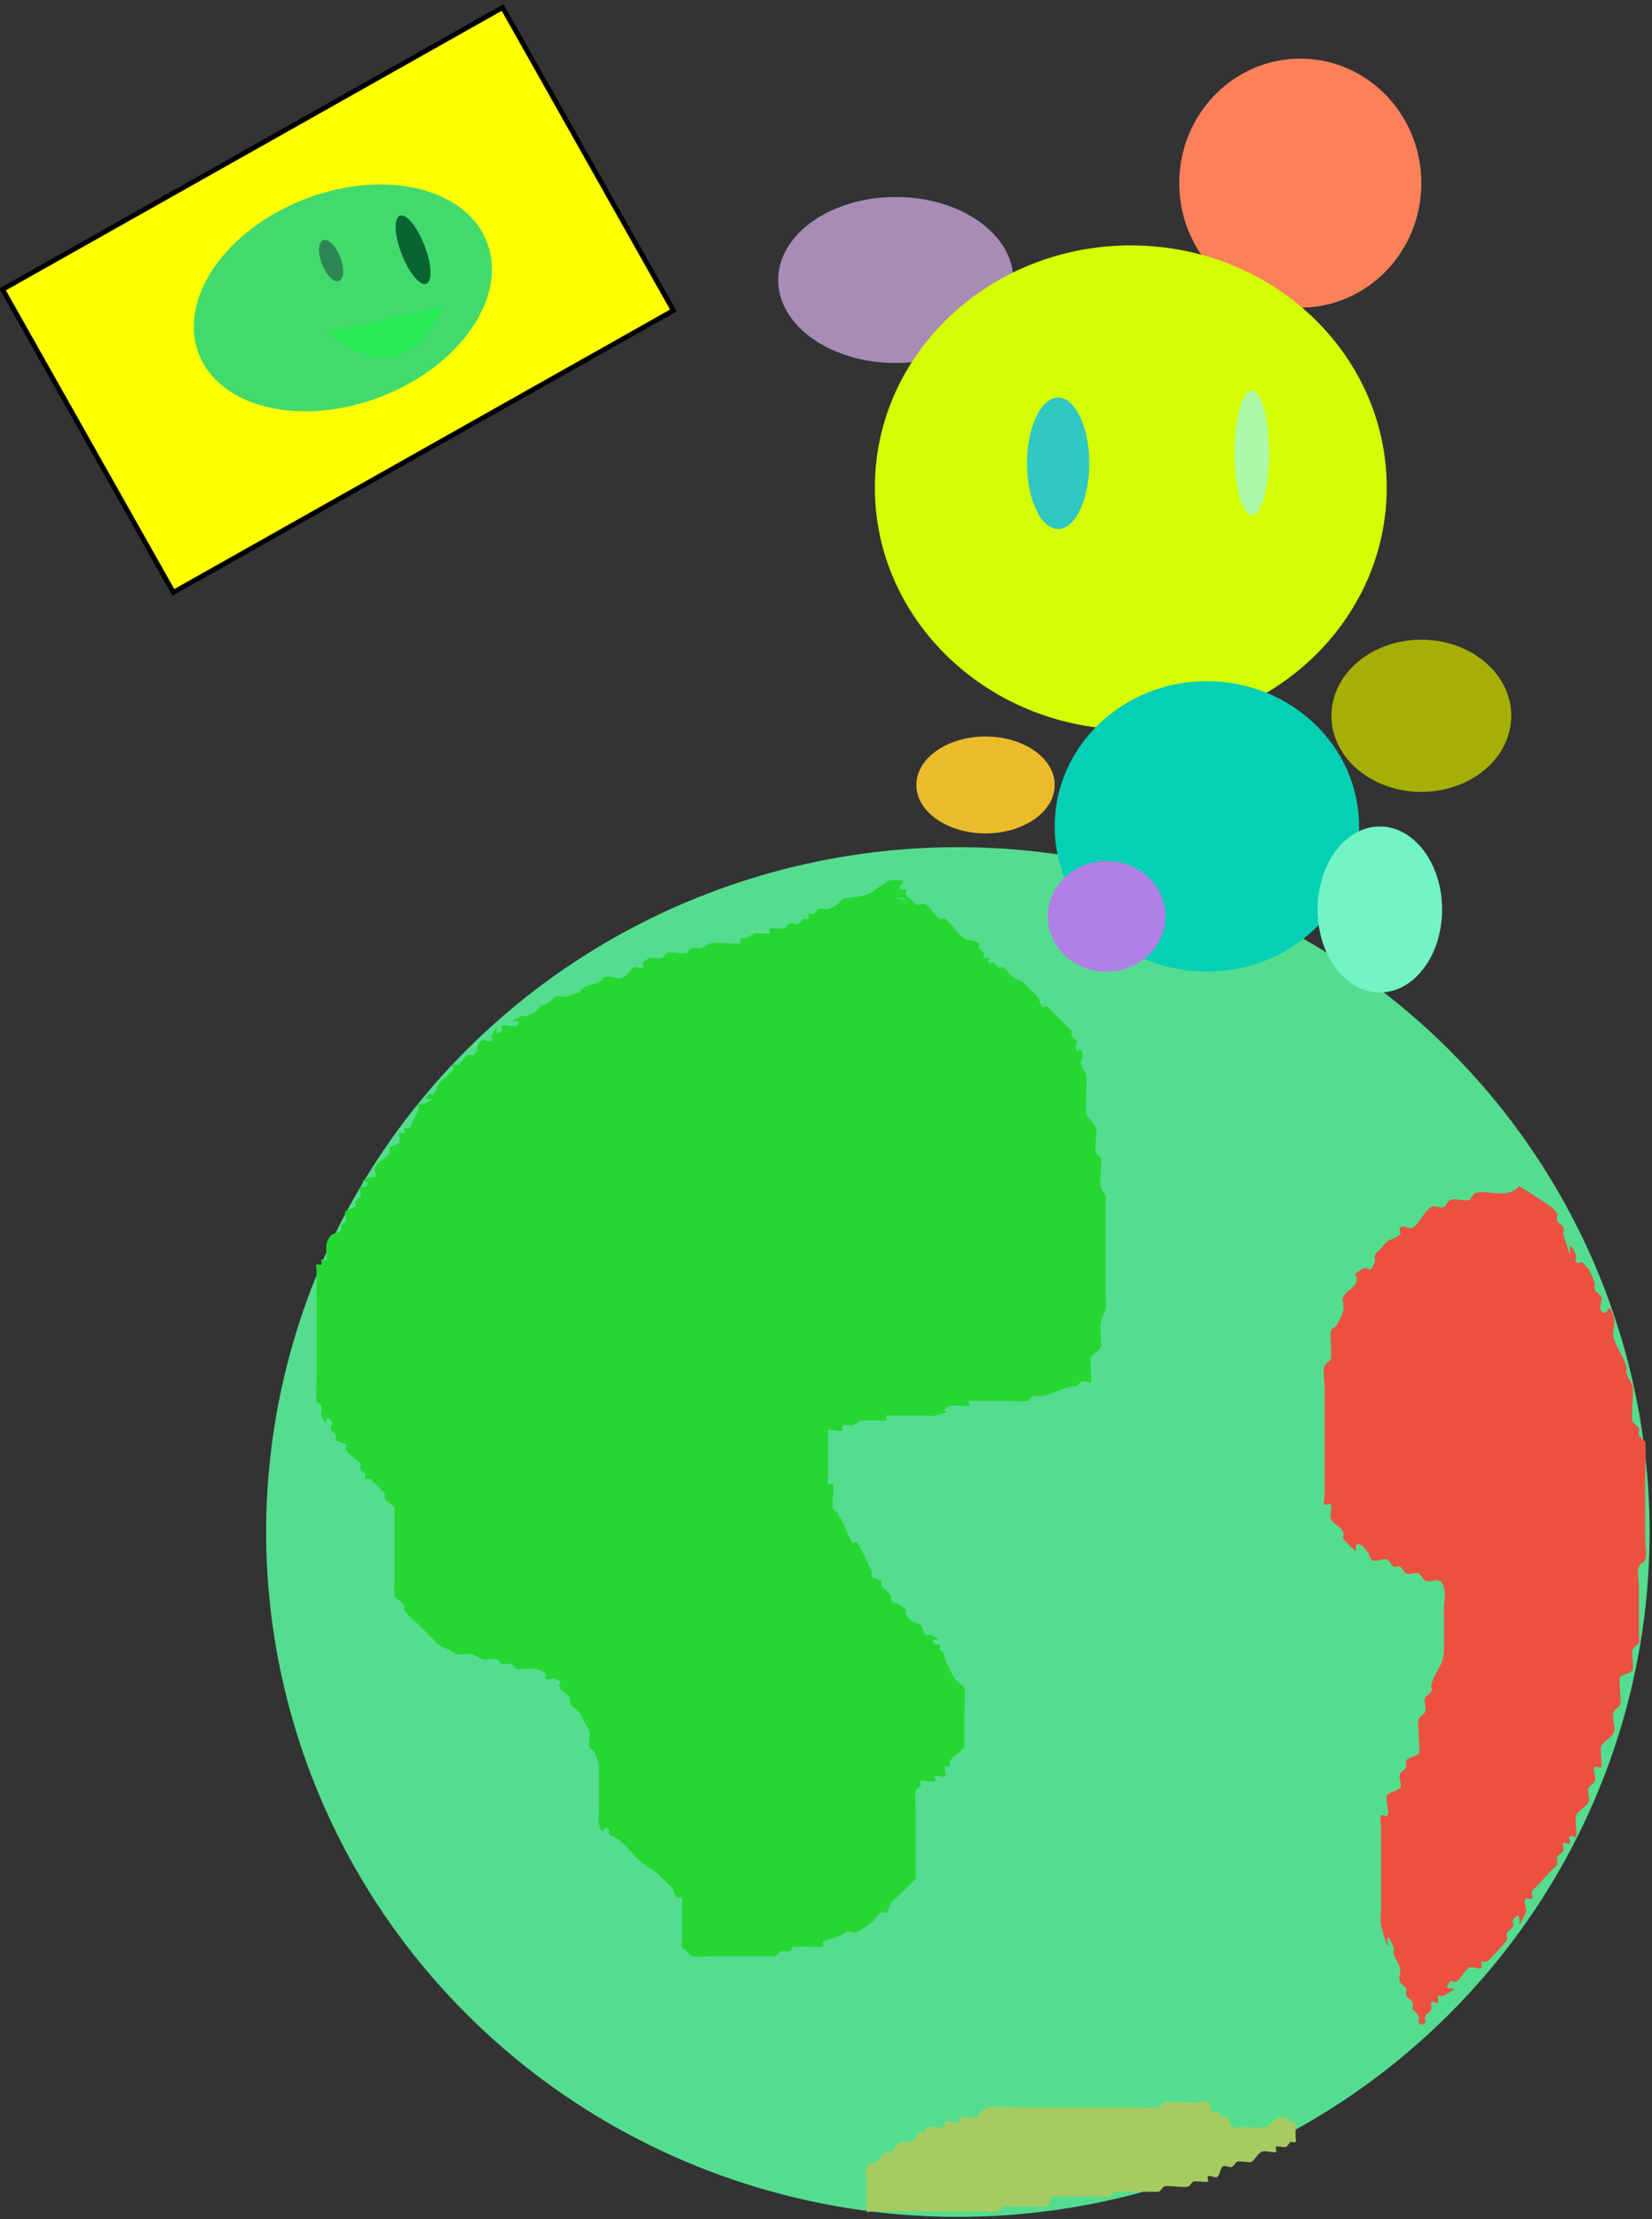 <?xml version="1.0" standalone="no"?>
<svg xmlns:inkscape="http://www.inkscape.org/namespaces/inkscape" xmlns:rdf="http://www.w3.org/1999/02/22-rdf-syntax-ns#" xmlns="http://www.w3.org/2000/svg" xmlns:xlink="http://www.w3.org/1999/xlink" xmlns:ns1="http://sozi.baierouge.fr" xmlns:cc="http://creativecommons.org/ns#" xmlns:dc="http://purl.org/dc/elements/1.1/" xmlns:sodipodi="http://sodipodi.sourceforge.net/DTD/sodipodi-0.dtd" id="svg2" sodipodi:docname="bear_planet-20120928.svg" viewBox="0 0 339.19 455.65" version="1.1" inkscape:version="0.48.2 r9819">
	  <rect x="0" y="0" width="339.19" height="455.65" fill="#333333" stroke="none"/>
	  <title id="title3858">Bear_planet</title>
	  <sodipodi:namedview id="base" fit-margin-left="0" inkscape:snap-intersection-paths="true" inkscape:showpageshadow="false" inkscape:zoom="1" borderopacity="1.0" inkscape:current-layer="layer1" inkscape:cx="115.34137" inkscape:cy="227.73345" borderlayer="false" inkscape:object-paths="true" inkscape:window-maximized="1" showgrid="false" fit-margin-right="0" inkscape:snap-nodes="false" inkscape:document-units="px" bordercolor="#666666" inkscape:window-x="-8" inkscape:window-y="-8" inkscape:snap-smooth-nodes="false" fit-margin-bottom="0" inkscape:window-width="1024" inkscape:pageopacity="0.0" inkscape:pageshadow="2" pagecolor="#ffffff" inkscape:window-height="718" showborder="false" fit-margin-top="0"/>
	  <g id="layer1" inkscape:label="Layer 1" inkscape:groupmode="layer" transform="translate(-158.39 -287.59)">
	    <g id="g4490">
	      <path id="path3832" d="m260.45 288.81l116.31 197.02" style="fill:#3090d5" inkscape:connector-curvature="0"/>
	      <rect id="rect3826" style="stroke:#000000;stroke-width:1.003;fill:#ffff00" transform="matrix(.871 -.491 .491 .871 0 0)" height="71.419" width="117.88" y="380.38" x="-31.976"/>
	      <g id="g3806">
	        <path id="path2985" sodipodi:rx="142.02496" sodipodi:ry="140.60472" style="fill:#54dd8f" sodipodi:type="arc" d="m501.35 596.46a142.02 140.6 0 1 1 -284.05 0 142.02 140.6 0 1 1 284.05 0z" transform="translate(-4.261 5.681)" sodipodi:cy="596.46204" sodipodi:cx="359.32315"/>
	        <path id="path3016" style="fill:#ec5140" inkscape:connector-curvature="0" d="m470.36 531.13c-2.712 2.881-6.086 0.608-9.038 1.42-0.591 0.162-0.747 1.121-1.291 1.42-0.385 0.212-0.861 0-1.291 0-0.861 0-1.766-0.299-2.582 0-0.577 0.212-0.747 1.121-1.291 1.42-0.77 0.423-1.812-0.423-2.582 0-1.549 0.852-2.324 3.409-3.873 4.261-0.77 0.423-1.974-0.67-2.582 0-0.304 0.335 0.304 1.085 0 1.42-0.68 0.749-1.782 0.833-2.582 1.42-0.506 0.371-0.861 0.947-1.291 1.42-0.43 0.473-1.019 0.821-1.291 1.42-0.192 0.423 0.192 0.997 0 1.42-1.427 3.14-0.801 0.441-2.582 1.42-2.855 1.57-0.401 0.881-1.291 2.841-0.544 1.198-2.038 1.643-2.582 2.841-0.385 0.847 0.272 1.942 0 2.841-0.304 1.004-0.757 1.96-1.291 2.841-0.338 0.557-1.099 0.785-1.291 1.42-0.197 0.65 0.287 5.049 0 5.681-0.272 0.599-1.099 0.785-1.291 1.42-0.408 1.347 0 2.841 0 4.261v8.521 14.202c0 0.473-0.304 1.085 0 1.42 0.304 0.335 1.099-0.423 1.291 0 0.385 0.847-0.272 1.942 0 2.841 0.385 1.27 2.038 1.643 2.582 2.841 0.192 0.423-0.304 1.085 0 1.42 5.039 5.543 0.693-0.329 3.873 1.42 0.544 0.299 0.785 1.049 1.291 1.42 0.65 3.129 2.656 0.751 3.873 1.42 0.544 0.299 0.747 1.121 1.291 1.42 0.385 0.212 0.906-0.212 1.291 0 0.544 0.299 0.747 1.121 1.291 1.42 0.685 0.377 1.897-0.377 2.582 0 0.544 0.299 0.747 1.121 1.291 1.42 1.334 0.734 3.052-1.29 3.873 1.42 0.408 1.347 0 2.841 0 4.261v8.521c0 3.215-1.713 4.231-2.582 7.101-0.136 0.449 0.192 0.997 0 1.42-0.272 0.599-1.019 0.821-1.291 1.42-0.385 0.847 0.385 1.994 0 2.841-0.272 0.599-1.019 0.821-1.291 1.42-0.446 0.981 0.453 6.603 0 7.101-0.681 0.749-1.902 0.672-2.582 1.42-0.304 0.335 0.192 0.997 0 1.42-0.272 0.599-1.019 0.821-1.291 1.42-0.385 0.847 0.609 2.171 0 2.841-0.68 0.749-1.902 0.672-2.582 1.42-0.646 0.71 0.646 3.551 0 4.261-0.304 0.335-1.099-0.423-1.291 0-0.385 0.847 0 1.894 0 2.841v7.101 8.521c0 0.933-0.243 3.459 0 4.261 3.118 10.287-0.372-2.239 2.582 4.261 0.192 0.423-0.136 0.971 0 1.42 0.304 1.004 0.987 1.836 1.291 2.841 0.272 0.898-0.385 1.994 0 2.841 0.272 0.599 1.019 0.821 1.291 1.42 0.192 0.423-0.192 0.997 0 1.42 0.272 0.599 1.019 0.821 1.291 1.42 0.192 0.423 0 0.947 0 1.42 0.43 0.473 1.019 0.821 1.291 1.42 0.192 0.423-0.304 1.085 0 1.42 0.304 0.335 0.987 0.335 1.291 0 0.304-0.335-0.192-0.997 0-1.42 0.272-0.599 1.019-0.821 1.291-1.42 0.192-0.423-0.304-1.085 0-1.42 0.304-0.335 0.987 0.335 1.291 0 0.304-0.335 0-0.947 0-1.42 0.43 0 0.906 0.212 1.291 0 5.373-2.955-1.38 0.098 1.291-2.841 0.304-0.335 0.933 0.263 1.291 0 1.013-0.743 1.494-2.242 2.582-2.841 0.77-0.423 1.812 0.423 2.582 0 0-2.841-0.43-0.473 1.291-1.42 0.343-0.189 3.702-3.884 3.873-4.261 0.192-0.423-0.192-0.997 0-1.42 0.272-0.599 1.019-0.821 1.291-1.42 0.192-0.423-0.304-1.085 0-1.42 2.671-2.938-0.104 4.49 2.582-1.42 0.385-0.847-0.609-2.171 0-2.841 0.304-0.335 0.987 0.335 1.291 0 0.304-0.335-0.192-0.997 0-1.42 0.272-0.599 0.861-0.947 1.291-1.42 0.43-0.473 0.861-0.947 1.291-1.42 0.43-0.473 0.861-0.947 1.291-1.42 0.43-0.473 1.019-0.821 1.291-1.42 0.192-0.423-0.192-0.997 0-1.42 0.272-0.599 1.019-0.821 1.291-1.42 0.192-0.423-0.304-1.085 0-1.42 0.304-0.335 0.987 0.335 1.291 0 0.304-0.335-0.304-1.085 0-1.42 0.304-0.335 0.987 0.335 1.291 0 0.264-0.29-0.256-3.698 0-4.261 0.544-1.198 2.038-1.643 2.582-2.841 0.342-0.753-0.342-2.087 0-2.841 0.272-0.599 1.019-0.821 1.291-1.42 0.385-0.847-0.609-2.171 0-2.841 0.304-0.335 0.987 0.335 1.291 0 0.264-0.29-0.256-3.698 0-4.261 0.544-1.198 2.038-1.643 2.582-2.841 0.516-1.136-0.516-3.125 0-4.261 0.272-0.599 1.019-0.821 1.291-1.42 0.35-0.77-0.353-5.292 0-5.681 0.68-0.749 1.902-0.672 2.582-1.42 0.264-0.29-0.256-3.698 0-4.261 0.272-0.599 1.019-0.821 1.291-1.42 0.192-0.423 0-0.947 0-1.42v-1.42-8.521c0-1.42-0.408-2.913 0-4.261 0.192-0.635 1.099-0.785 1.291-1.42 0.408-1.347 0-2.841 0-4.261v-12.782c0-0.988 0.233-6.588 0-7.101-0.272-0.599-1.019-0.821-1.291-1.42-0.192-0.423 0.192-0.997 0-1.42-0.272-0.599-1.019-0.821-1.291-1.42-0.371-0.815 0.275-5.892 0-7.101-0.233-1.027-0.987-1.836-1.291-2.841-0.136-0.449 0.136-0.971 0-1.42-0.609-2.009-1.974-3.672-2.582-5.681-0.408-1.347 0.408-2.913 0-4.261-1.343-4.433-0.861 0.473-2.582-1.42-0.609-0.67 0.385-1.994 0-2.841-0.272-0.599-1.019-0.821-1.291-1.42-0.192-0.423 0-0.947 0-1.42-0.43-0.947-0.757-1.96-1.291-2.841-0.43-0.473-0.861-0.947-1.291-1.42-0.43 0-0.987 0.335-1.291 0-0.304-0.335 0.192-0.997 0-1.42-2.955-6.5 0.535 6.027-2.582-4.261-0.136-0.449 0.192-0.997 0-1.42-0.272-0.599-1.019-0.821-1.291-1.42-0.192-0.423 0.192-0.997 0-1.42-0.272-0.599-0.785-1.049-1.291-1.42-2.088-1.531-4.304-2.841-6.456-4.261z"/>
	        <path id="path3802" style="fill:#26d733" inkscape:connector-curvature="0" d="m336.39 471.24c13.551 0 0.019-0.745 7 1 0.647 0.162 1.367-0.211 2 0 0.447 0.149 0.578 0.789 1 1 0.596 0.298 1.404-0.298 2 0 1.2 0.6 1.8 2.4 3 3 0.298 0.149 0.702-0.149 1 0 0.984 0.492 3.016 3.508 4 4 0.943 0.471 2.123 0.415 3 1 0.277 0.185-0.149 0.702 0 1 0.211 0.422 0.789 0.578 1 1 0.149 0.298-0.236 0.764 0 1s0.764-0.236 1 0-0.236 0.764 0 1 0.702-0.149 1 0c0.422 0.211 0.578 0.789 1 1 0.298 0.149 0.702-0.149 1 0 0.843 0.422 1.216 1.477 2 2 0.62 0.413 1.38 0.587 2 1 0.392 0.261 0.667 0.667 1 1 0.667 0.667 1.434 1.246 2 2 0.447 0.596 0.473 1.473 1 2 0.236 0.236 0.702-0.149 1 0 0.422 0.211 0.667 0.667 1 1l1 1 2 2c0.333 0.333 0.789 0.578 1 1 0.149 0.298-0.149 0.702 0 1 0.211 0.422 0.789 0.578 1 1 0.298 0.596-0.471 1.529 0 2 0.236 0.236 0.851-0.298 1 0 1 2-0.5 1.5 0 3 0.236 0.707 0.764 1.293 1 2 0.194 0.582 0 5.312 0 6v1c0 0.333-0.149 0.702 0 1 0.537 1.075 1.554 1.884 2 3 0.461 1.151-0.405 3.784 0 5 0.149 0.447 0.789 0.578 1 1 0.301 0.602-0.291 5.126 0 6 0.236 0.707 0.764 1.293 1 2 0.105 0.316 0 0.667 0 1v4 12 3c0 1 0.164 2.014 0 3-0.173 1.04-0.827 1.96-1 3-0.164 0.986 0 2 0 3 0 0.667 0.298 1.404 0 2-0.422 0.843-1.477 1.216-2 2-0.288 0.432 0.236 4.764 0 5-0.471 0.471-1.404-0.298-2 0-0.422 0.211-0.578 0.789-1 1-0.298 0.149-0.677-0.081-1 0-2.045 0.511-3.933 1.587-6 2-0.654 0.131-1.367-0.211-2 0-0.447 0.149-0.578 0.789-1 1-0.357 0.179-5.769 0-6 0h-5c-0.333 0-0.764-0.236-1 0s0.236 0.764 0 1c-0.296 0.296-3.381-0.31-4 0-3.05 1.525 1.829 0.793-3 2-0.647 0.162-1.333 0-2 0h-6-1c-0.333 0-0.764-0.236-1 0s0.236 0.764 0 1c-0.062 0.062-4.819-0.045-5 0-0.723 0.181-1.277 0.819-2 1-0.647 0.162-1.404-0.298-2 0-0.298 0.149 0.298 0.851 0 1-0.596 0.298-1.333 0-2 0-0.333 0-0.764-0.236-1 0s0.333 1 0 1 0-1.333 0-1v10c0 0.333-0.236 0.764 0 1s0.851-0.298 1 0c0.425 0.85-0.331 4.006 0 5 0.149 0.447 0.757 0.596 1 1 0.767 1.278 1.333 2.667 2 4 0.333 0.667 0.473 1.473 1 2 0.236 0.236 0.764-0.236 1 0 0.317 0.317 2.809 5.428 3 6 0.105 0.316-0.236 0.764 0 1 0.527 0.527 1.473 0.473 2 1 0.236 0.236-0.185 0.723 0 1 0.523 0.784 1.477 1.216 2 2 0.185 0.277-0.236 0.764 0 1 0.527 0.527 1.38 0.587 2 1 2.297 1.532-0.429 0.571 2 3 0.527 0.527 1.473 0.473 2 1 0.527 0.527 0.473 1.473 1 2 0.236 0.236 0.702-0.149 1 0 4.162 2.081-1.069-0.069 1 2 0.236 0.236 0.764-0.236 1 0s-0.149 0.702 0 1c2.276 2.276 0.264-0.207 1 2 0.236 0.707 0.667 1.333 1 2 0.333 0.667 0.553 1.404 1 2 0.566 0.754 1.578 1.157 2 2 0.213 0.425 0 4.162 0 5v5 1c0 0.333 0.149 0.702 0 1-0.6 1.2-2.4 1.8-3 3-0.149 0.298 0.236 0.764 0 1s-0.851-0.298-1 0c-0.298 0.596 0.471 1.529 0 2s-1.404-0.298-2 0c-0.298 0.149 0.298 0.851 0 1-0.596 0.298-1.333 0-2 0-0.333 0-0.764-0.236-1 0s0.149 0.702 0 1c-0.211 0.422-0.789 0.578-1 1-0.152 0.304 0 3.309 0 4v11 2c0 0.333 0.149 0.702 0 1-0.232 0.463-3.412 3.412-4 4-0.333 0.333-0.739 0.608-1 1-0.413 0.62-0.473 1.473-1 2-0.236 0.236-0.702-0.149-1 0-0.843 0.422-1.246 1.434-2 2-0.961 0.721-1.925 1.462-3 2-0.596 0.298-1.367-0.211-2 0-0.707 0.236-1.308 0.723-2 1-0.979 0.391-2.123 0.415-3 1-0.277 0.185 0.298 0.851 0 1-0.376 0.188-5.854-0.036-6 0-0.457 0.114-0.553 0.851-1 1-4.552 0-0.057-0.471-3 1-0.298 0.149-0.667 0-1 0h-2-10c-0.691 0-3.696 0.152-4 0-0.422-0.211-0.667-0.667-1-1s-0.851-0.553-1-1c-0.211-0.632 0-1.333 0-2v-6-1c0-0.333 0.236-0.764 0-1s-0.764 0.236-1 0c-0.527-0.527-0.553-1.404-1-2-0.566-0.754-1.333-1.333-2-2-0.333-0.333-0.623-0.717-1-1-0.961-0.721-2.077-1.231-3-2-1.811-1.509-3.114-3.586-5-5-0.667-0.333-1.333-0.667-2-1 0-0.333 0.236-0.764 0-1-1.333-1.333-0.96 2.121-2-1-0.316-0.949 0-2 0-3v-6-2c0-0.333 0.081-0.677 0-1-0.256-1.023-0.529-2.057-1-3-0.211-0.422-0.886-0.543-1-1-0.243-0.97 0.196-2.019 0-3-0.146-0.731-0.667-1.333-1-2-0.333-0.667-0.587-1.38-1-2-0.523-0.784-1.578-1.157-2-2-0.149-0.298 0.149-0.702 0-1-0.422-0.843-1.578-1.157-2-2-0.69-1.379 1.211-0.894-1-2-0.596-0.298-1.529 0.471-2 0-0.236-0.236 0.236-0.764 0-1-1.419-1.419-3.256-1-5-1-0.333 0-0.702 0.149-1 0-0.422-0.211-0.578-0.789-1-1-0.596-0.298-1.404 0.298-2 0-0.422-0.211-0.553-0.851-1-1-0.9-0.3-2.1 0.3-3 0-0.707-0.236-1.293-0.764-2-1-0.9-0.3-2.1 0.3-3 0-0.707-0.236-1.333-0.667-2-1-0.667-0.333-1.38-0.587-2-1-0.392-0.261-0.667-0.667-1-1l-3-3c-0.526-0.526-2.733-2.466-3-3-0.149-0.298 0.149-0.702 0-1-0.422-0.843-1.578-1.157-2-2-0.152-0.304 0-2.55 0-3v-7-5-2c0-0.333 0.149-0.702 0-1-0.422-0.843-1.578-1.157-2-2-0.149-0.298 0.149-0.702 0-1-0.133-0.266-2.735-2.867-3-3-0.298-0.149-0.764 0.236-1 0s0.149-0.702 0-1c-0.211-0.422-0.789-0.578-1-1-0.149-0.298 0.149-0.702 0-1-0.6-1.2-2.4-1.8-3-3-0.149-0.298 0.236-0.764 0-1-0.527-0.527-1.473-0.473-2-1-0.236-0.236 0.149-0.702 0-1-0.211-0.422-0.789-0.578-1-1-0.298-0.596 0.471-1.529 0-2-2.069-2.069 0.081 3.162-2-1-0.298-0.596 0.298-1.404 0-2-0.211-0.422-0.789-0.578-1-1-0.131-0.263 0-3.477 0-4v-9-13-1c0-0.333-0.236-0.764 0-1s0.764 0.236 1 0-0.236-0.764 0-1 0.764 0.236 1 0 0-0.667 0-1c0-1.486-0.243-2.757 1-4 0.527-0.527 1.473-0.473 2-1 0.236-0.236-0.149-0.702 0-1 0.211-0.422 0.789-0.578 1-1 0.298-0.596-0.471-1.529 0-2 0.527-0.527 1.473-0.473 2-1 0.236-0.236-0.149-0.702 0-1 0.211-0.422 0.789-0.578 1-1 0.298-0.596-0.471-1.529 0-2 0.236-0.236 0.764 0.236 1 0 2.069-2.069-3.162 0.081 1-2 0.298-0.149 0.764 0.236 1 0 0.471-0.471-0.298-1.404 0-2 0.6-1.2 2.4-1.8 3-3 0.149-0.298-0.236-0.764 0-1 0.527-0.527 1.473-0.473 2-1 0.471-0.471-0.471-1.529 0-2 0.236-0.236 0.764 0.236 1 0s-0.236-0.764 0-1 0.764 0.236 1 0c0.527-0.527 0.667-1.333 1-2 0.333-0.667 0.764-1.293 1-2 0.105-0.316-0.236-0.764 0-1s0.702 0.149 1 0c4.162-2.081-1.069 0.069 1-2 0.236-0.236 0.764 0.236 1 0 0.527-0.527 0.587-1.38 1-2 0.607-0.91 2.557-2.114 3-3 0.149-0.298-0.236-0.764 0-1s0.702 0.149 1 0c0.843-0.422 1.157-1.578 2-2 0.298-0.149 0.702 0.149 1 0 1.841-0.921 0.159-2.079 2-3 0.596-0.298 1.529 0.471 2 0 0.236-0.236-0.149-0.702 0-1 2.081-4.162-0.069 1.069 2-1 0.236-0.236-0.298-0.851 0-1 0.596-0.298 1.333 0 2 0 0.333 0 0.764 0.236 1 0 2.069-2.069-3.162 0.081 1-2 0.298-0.149 0.667 0 1 0 0.667-0.333 1.38-0.587 2-1 0.392-0.261 0.608-0.739 1-1 0.62-0.413 1.38-0.587 2-1 0.392-0.261 0.578-0.789 1-1 0.596-0.298 1.353 0.162 2 0 1.023-0.256 2.057-0.529 3-1 0.422-0.211 0.578-0.789 1-1 0.943-0.471 2.057-0.529 3-1 0.422-0.211 0.553-0.851 1-1 1.265-0.422 2.807 0.596 4 0 0.843-0.422 1.216-1.477 2-2 0.555-0.37 1.529 0.471 2 0 0.236-0.236-0.236-0.764 0-1 1.866-1.866 2.929-0.465 4-1 0.422-0.211 0.578-0.789 1-1 0.629-0.314 3.372 0.314 4 0 0.422-0.211 0.553-0.851 1-1 0.632-0.211 1.353 0.162 2 0 0.723-0.181 1.293-0.764 2-1 1.017-0.339 5.303 0.348 6 0 0.298-0.149-0.236-0.764 0-1s0.684 0.105 1 0c0.707-0.236 1.293-0.764 2-1 0.389-0.13 2.845 0.155 3 0 0.236-0.236-0.236-0.764 0-1 0.204-0.204 2.603 0.198 3 0 0.422-0.211 0.578-0.789 1-1 0.596-0.298 1.404 0.298 2 0 0.422-0.211 0.578-0.789 1-1 0.298-0.149 0.764 0.236 1 0s-0.236-0.764 0-1 0.702 0.149 1 0c0.422-0.211 0.578-0.789 1-1 0.596-0.298 1.367 0.211 2 0 0.707-0.236 1.38-0.587 2-1 0.392-0.261 0.553-0.851 1-1 1.612-0.537 3.422-0.369 5-1 1.805-0.722 3.156-2.385 5-3 0.447-0.149 1.333 0.667 1 1-0.333 0.333-1.471-1-1-1 5.052 0 0.769 0.769 2 2 0.236 0.236 0.764-0.236 1 0s-0.149 0.702 0 1c0.211 0.422 0.667 0.667 1 1"/>
	        <path id="path3804" style="fill:#a6cb61" inkscape:connector-curvature="0" d="m336.39 736.53c0-1.356-0.495-2.808 0-4.067 0.277-0.704 1.38-0.596 2-1.017 0.784-0.532 1.157-1.605 2-2.034 0.298-0.152 0.702 0.152 1 0 0.843-0.429 1.106-1.73 2-2.033 0.632-0.214 1.367 0.214 2 0 0.894-0.303 1.157-1.605 2-2.034 0.298-0.152 0.764 0.24 1 0 0.236-0.24-0.236-0.777 0-1.017 0.241-0.245 3.759 0.245 4 0 0.236-0.24-0.236-0.777 0-1.017 0.5-0.508 2.5 0.508 3 0 0.236-0.24-0.298-0.865 0-1.017 0.647-0.329 3.641 0.365 4 0 0.236-0.24 0-0.678 0-1.017 0.667-0.339 1.293-0.777 2-1.017 0.582-0.197 5.312 0 6 0h14 11c0.238 0 3.776 0.114 4 0 0.422-0.214 0.553-0.865 1-1.017 0.507-0.172 6.183 0 7 0 0.667 0 1.445-0.376 2 0 0.62 0.42 0.473 1.498 1 2.033 0.236 0.24 0.702-0.152 1 0 0.422 0.214 0.578 0.802 1 1.017 0.298 0.152 0.764-0.24 1 0 0.527 0.536 0.473 1.498 1 2.034 0.236 0.24 0.667 0 1 0h1c0.696 0 4.638 0.184 5 0 0.422-0.214 0.608-0.751 1-1.017 0.297-0.201 2.15-1.449 3-1.017 0.422 0.214 0.578 0.802 1 1.017 0.298 0.152 0.764-0.24 1 0 0.032 0.033 0 2.804 0 3.05 0 0.339 0.236 0.777 0 1.017-0.236 0.24-0.702-0.152-1 0-0.422 0.214-0.553 0.865-1 1.017-0.632 0.214-1.404-0.303-2 0-0.298 0.152 0.236 0.777 0 1.017-0.236 0.24-0.667 0-1 0-0.667 0-1.404-0.303-2 0-0.843 0.429-1.216 1.502-2 2.034-0.435 0.295-2.472-0.268-3 0-0.422 0.214-0.578 0.802-1 1.017-0.596 0.303-1.529-0.479-2 0-0.527 0.536-0.473 1.498-1 2.034-0.471 0.479-1.529-0.479-2 0-0.236 0.24 0.236 0.777 0 1.017-0.204 0.208-2.603-0.202-3 0-0.422 0.214-0.578 0.802-1 1.017-0.631 0.321-4.369-0.321-5 0-0.422 0.214-0.578 0.802-1 1.017-0.295 0.15-5.97 0-7 0h-1c-0.333 0-0.702-0.152-1 0-0.422 0.214-0.578 0.802-1 1.017-0.304 0.155-2.55 0-3 0h-7-1c-0.333 0-0.764-0.24-1 0-0.527 0.536-0.473 1.498-1 2.033-0.236 0.24-0.667 0-1 0h-1-5-1c-0.333 0-0.702-0.152-1 0-0.422 0.214-0.578 0.802-1 1.017-0.362 0.184-4.304 0-5 0h-12-8-1c-0.333 0-0.935 0.332-1 0-0.327-1.662 0-3.389 0-5.084z"/>
	      </g>
	      <g id="g3815" transform="translate(19.883 19.883)">
	        <path id="path3030" sodipodi:rx="24.854368" sodipodi:ry="25.564493" style="fill:#fc805a" sodipodi:type="arc" d="m323.82 306.73c0 14.119-11.128 25.564-24.854 25.564-13.727 0-24.854-11.446-24.854-25.564 0-14.119 11.128-25.564 24.854-25.564 13.727 0 24.854 11.446 24.854 25.564z" transform="translate(106.52 -1.42)" sodipodi:cy="306.73111" sodipodi:cx="298.96255"/>
	        <path id="path3032" sodipodi:rx="14.202497" sodipodi:ry="17.042995" style="fill:#a78cb6" sodipodi:type="arc" d="m330.92 335.14c0 9.413-6.359 17.043-14.202 17.043-7.844 0-14.202-7.63-14.202-17.043s6.359-17.043 14.202-17.043c7.844 0 14.202 7.63 14.202 17.043z" transform="matrix(1.7 0 0 1 -215.99 -9.942)" sodipodi:cy="335.13611" sodipodi:cx="316.71567"/>
	        <path id="path3018" sodipodi:rx="52.549236" sodipodi:ry="49.708736" style="fill:#d4fe03" sodipodi:type="arc" d="m423.23 367.8c0 27.453-23.527 49.709-52.549 49.709s-52.549-22.255-52.549-49.709c0-27.453 23.527-49.709 52.549-49.709s52.549 22.255 52.549 49.709z" sodipodi:cy="367.80185" sodipodi:cx="370.68515"/>
	        <path id="path3020" sodipodi:rx="31.245493" sodipodi:ry="29.825243" style="fill:#05d0b6" sodipodi:type="arc" d="m417.55 437.39c0 16.472-13.989 29.825-31.245 29.825s-31.245-13.353-31.245-29.825 13.989-29.825 31.245-29.825 31.245 13.353 31.245 29.825z" sodipodi:cy="437.39407" sodipodi:cx="386.30789"/>
	        <path id="path3022" sodipodi:rx="12.072122" sodipodi:ry="11.361998" style="fill:#b180e6" sodipodi:type="arc" d="m362.16 438.81c0 6.275-5.405 11.362-12.072 11.362-6.667 0-12.072-5.087-12.072-11.362s5.405-11.362 12.072-11.362c6.667 0 12.072 5.087 12.072 11.362z" transform="translate(15.623 17.043)" sodipodi:cy="438.81433" sodipodi:cx="350.09155"/>
	        <path id="path3024" sodipodi:rx="12.782247" sodipodi:ry="17.042995" style="fill:#72f4c4" sodipodi:type="arc" d="m434.6 454.44c0 9.413-5.723 17.043-12.782 17.043-7.059 0-12.782-7.63-12.782-17.043s5.723-17.043 12.782-17.043c7.059 0 12.782 7.63 12.782 17.043z" sodipodi:cy="454.43707" sodipodi:cx="421.81415"/>
	        <path id="path3026" sodipodi:rx="6.3911233" sodipodi:ry="13.492372" style="fill:#2fc8c3" sodipodi:type="arc" d="m362.16 362.83c0 7.452-2.861 13.492-6.391 13.492s-6.391-6.041-6.391-13.492c0-7.452 2.861-13.492 6.391-13.492s6.391 6.041 6.391 13.492z" sodipodi:cy="362.83096" sodipodi:cx="355.77255"/>
	        <path id="path3028" sodipodi:rx="3.5506241" sodipodi:ry="12.782247" style="fill:#abf8a8" sodipodi:type="arc" d="m399.09 360.7c0 7.059-1.59 12.782-3.551 12.782-1.961 0-3.551-5.723-3.551-12.782 0-7.059 1.59-12.782 3.551-12.782 1.961 0 3.551 5.723 3.551 12.782z" sodipodi:cy="360.70059" sodipodi:cx="395.53952"/>
	        <path id="path3040" sodipodi:rx="14.202497" sodipodi:ry="9.9417477" style="fill:#eabc2a" sodipodi:type="arc" d="m349.38 418.93c0 5.491-6.359 9.942-14.202 9.942-7.844 0-14.202-4.451-14.202-9.942 0-5.491 6.359-9.942 14.202-9.942 7.844 0 14.202 4.451 14.202 9.942z" transform="translate(5.681 9.942)" sodipodi:cy="418.93085" sodipodi:cx="335.17892"/>
	        <path id="path3042" sodipodi:rx="18.463245" sodipodi:ry="15.622746" style="fill:#a5af06" sodipodi:type="arc" d="m448.8 414.67c0 8.628-8.266 15.623-18.463 15.623s-18.463-6.995-18.463-15.623c0-8.628 8.266-15.623 18.463-15.623s18.463 6.995 18.463 15.623z" sodipodi:cy="414.67007" sodipodi:cx="430.33563"/>
	      </g>
	      <g id="g4484" transform="matrix(.932 -.362 .362 .932 -105.12 99.022)">
	        <path id="path3036" sodipodi:rx="18" sodipodi:ry="19.5" style="fill:#42da6c" sodipodi:type="arc" d="m75 74.15c0 10.77-8.059 19.5-18 19.5s-18-8.73-18-19.5 8.059-19.5 18-19.5 18 8.73 18 19.5z" transform="matrix(1.763 0 0 1.115 120.38 271.07)" sodipodi:cy="74.14975" sodipodi:cx="57"/>
	        <path id="path3806" sodipodi:rx="2" sodipodi:ry="4.5" style="fill:#2e8652" sodipodi:type="arc" d="m-76 97.15c0 2.485-0.895 4.5-2 4.5s-2-2.015-2-4.5 0.895-4.5 2-4.5 2 2.015 2 4.5z" transform="translate(299.39 248.59)" sodipodi:cy="97.14975" sodipodi:cx="-78"/>
	        <path id="path3808" sodipodi:rx="2.5" sodipodi:ry="7.5" style="fill:#086533" sodipodi:type="arc" d="m-59 101.15c0 4.142-1.119 7.5-2.5 7.5s-2.5-3.358-2.5-7.5 1.119-7.5 2.5-7.5 2.5 3.358 2.5 7.5z" transform="translate(299.39 248.59)" sodipodi:cy="101.14975" sodipodi:cx="-61.5"/>
	        <path id="path4466" style="fill:#27eb54" inkscape:connector-curvature="0" d="m215.39 359.24c11 19.503 24 3.442 24 3.442h-1"/>
	      </g>
	    </g>
	  </g>
	</svg>